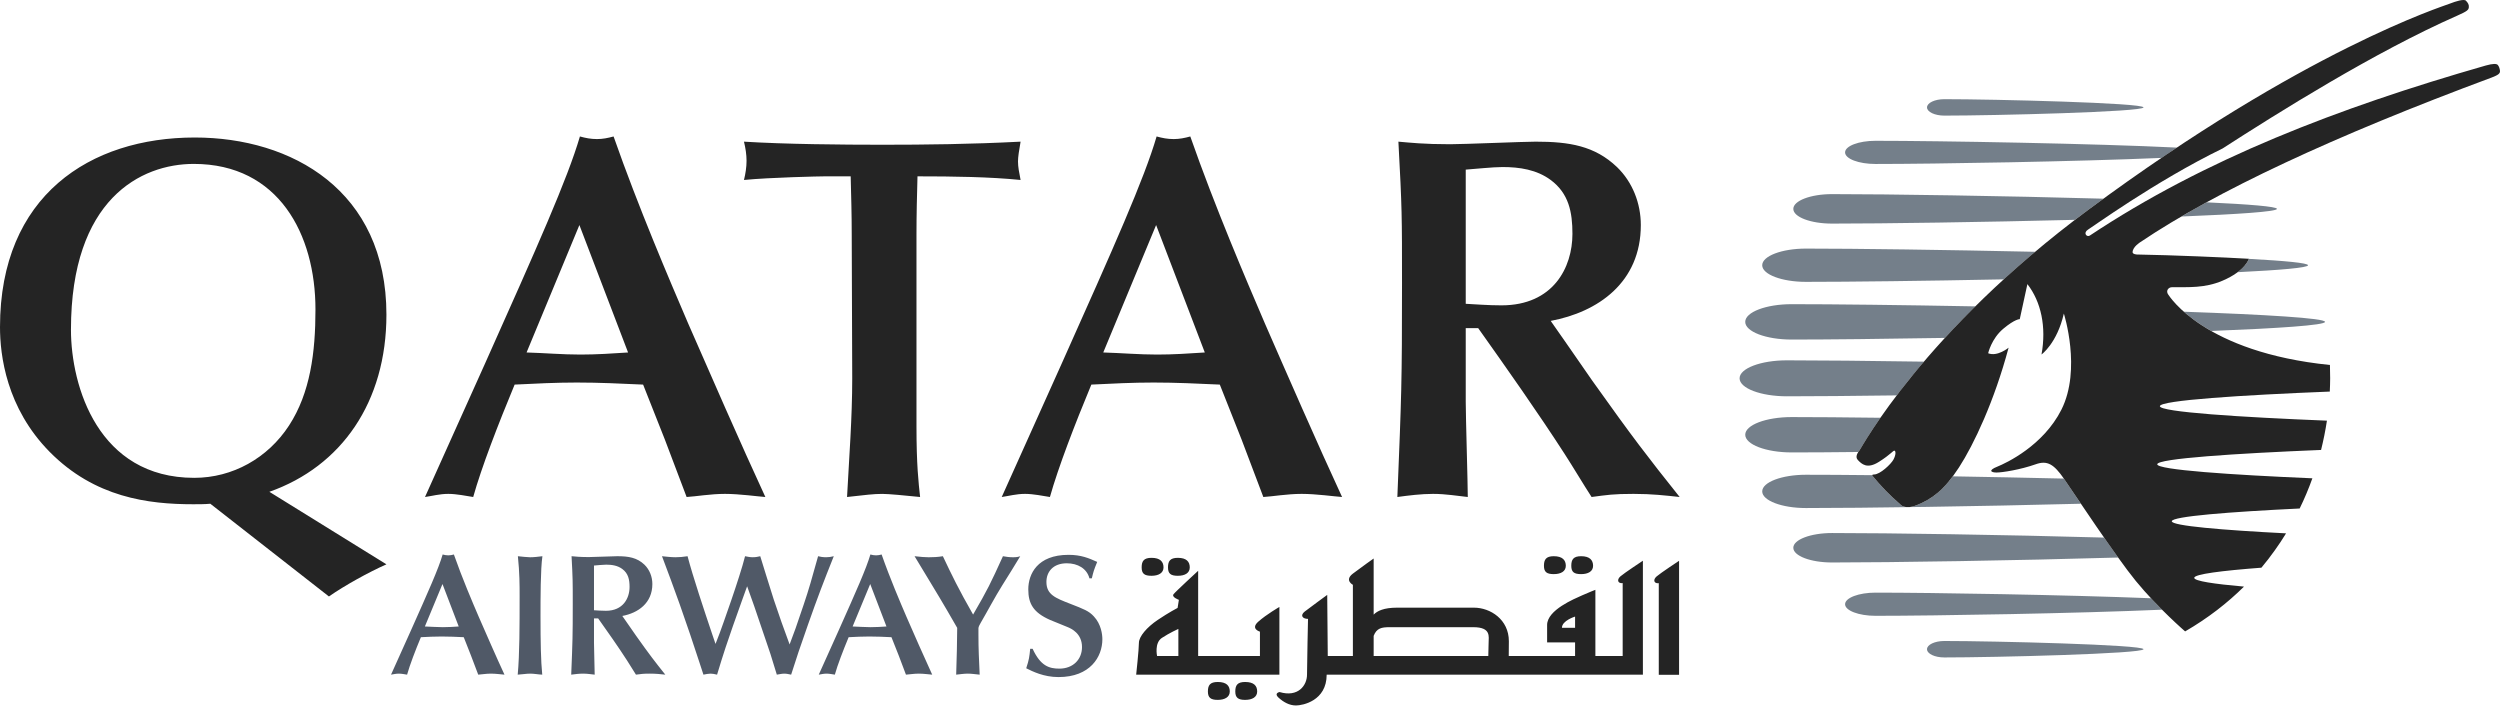 <svg width="317" height="90" viewBox="0 0 317 90" fill="none" xmlns="http://www.w3.org/2000/svg">
<path d="M58.165 79.438C57.488 79.484 56.83 79.526 56.151 79.526C55.384 79.526 54.641 79.46 53.874 79.438L56.107 74.054L58.165 79.438ZM60.639 85.546C61.033 85.524 61.647 85.416 62.258 85.416C62.872 85.416 63.639 85.524 63.968 85.546C62.981 83.422 61.535 80.115 60.705 78.211C59.916 76.375 58.603 73.309 57.553 70.309C57.312 70.374 57.091 70.42 56.852 70.42C56.589 70.42 56.37 70.374 56.129 70.309C55.605 72.103 54.332 74.95 52.123 79.901L49.583 85.546C49.888 85.502 50.197 85.416 50.567 85.416C50.918 85.416 51.336 85.502 51.619 85.546C51.967 84.299 52.669 82.48 53.368 80.797C54.244 80.751 55.121 80.709 55.995 80.709C56.938 80.709 57.858 80.751 58.803 80.797L59.718 83.118L60.639 85.546ZM65.887 75.585C65.887 79.328 65.887 82.942 65.646 85.546C66.13 85.526 66.742 85.416 67.222 85.416C67.726 85.416 68.252 85.526 68.756 85.546C68.58 83.773 68.537 81.408 68.537 78.147C68.537 75.934 68.537 72.149 68.778 70.528C68.252 70.593 67.706 70.661 67.222 70.661C66.895 70.661 66.082 70.574 65.668 70.528C65.887 72.649 65.887 74.205 65.887 75.585ZM78.908 78.103C80.902 77.731 82.719 76.482 82.719 74.053C82.719 73.133 82.368 72.234 81.713 71.599C80.772 70.703 79.697 70.527 78.274 70.527C77.77 70.527 75.23 70.637 74.663 70.637C73.545 70.637 72.975 70.573 72.473 70.527C72.625 73.352 72.625 73.659 72.625 76.528C72.625 80.751 72.603 81.233 72.43 85.546C72.912 85.482 73.438 85.416 73.937 85.416C74.487 85.416 74.967 85.502 75.406 85.546C75.406 84.978 75.318 82.153 75.318 81.517V78.41H75.844C77.027 80.073 78.382 82 79.499 83.731C79.828 84.233 80.31 85.044 80.639 85.546C81.296 85.458 81.559 85.416 82.414 85.416C83.201 85.416 83.749 85.482 84.36 85.546C82.981 83.819 82.388 83.052 80.661 80.621C80.332 80.161 79.85 79.438 79.521 78.98L78.908 78.103ZM75.318 71.711C75.647 71.687 76.458 71.599 76.874 71.599C77.595 71.599 78.32 71.711 78.908 72.149C79.675 72.717 79.828 73.506 79.828 74.426C79.828 75.846 79.019 77.448 76.83 77.448C76.26 77.448 75.734 77.402 75.318 77.38V71.711ZM90.311 80.425C89.286 77.381 87.861 73.112 87.182 70.528C86.634 70.616 86.154 70.659 85.65 70.659C85.124 70.659 84.379 70.574 83.941 70.528C84.714 72.563 85.466 74.607 86.198 76.657C87.206 79.504 87.861 81.477 88.65 83.881L89.196 85.546C89.502 85.483 89.851 85.417 90.094 85.417C90.335 85.417 90.554 85.458 90.925 85.546C91.275 84.409 91.692 83.008 92.001 82.11C92.851 79.614 92.963 79.263 94.08 76.156L94.736 74.339C94.977 75.038 95.393 76.156 95.632 76.855C95.873 77.534 96.991 80.885 97.254 81.63C97.604 82.614 97.69 82.897 98.501 85.546C98.698 85.524 99.112 85.417 99.443 85.417C99.75 85.417 99.989 85.483 100.317 85.546C101.15 82.943 101.238 82.68 102.463 79.176C103.668 75.759 104.411 73.813 105.724 70.528C105.395 70.616 105.071 70.659 104.74 70.659C104.323 70.659 103.975 70.594 103.734 70.528C102.945 73.375 102.553 74.755 101.917 76.636C100.887 79.699 100.756 80.05 100.122 81.715C99.421 79.833 98.742 77.926 98.106 76.002C97.758 74.95 96.419 70.574 96.399 70.528C96.094 70.594 95.873 70.659 95.435 70.659C95.045 70.659 94.755 70.574 94.473 70.528C93.815 73.199 91.494 79.636 91.275 80.227L90.728 81.65L90.311 80.425ZM112.403 79.438C111.724 79.484 111.069 79.526 110.387 79.526C109.622 79.526 108.877 79.46 108.112 79.438L110.343 74.054L112.403 79.438ZM114.875 85.546C115.272 85.524 115.886 85.416 116.497 85.416C117.11 85.416 117.878 85.524 118.204 85.546C117.22 83.422 115.774 80.115 114.941 78.211C114.152 76.375 112.839 73.309 111.79 70.309C111.549 70.374 111.329 70.42 111.088 70.42C110.828 70.42 110.606 70.374 110.365 70.309C109.841 72.103 108.57 74.95 106.359 79.901L103.819 85.546C104.128 85.502 104.433 85.416 104.805 85.416C105.156 85.416 105.57 85.502 105.857 85.546C106.206 84.299 106.909 82.48 107.608 80.797C108.483 80.751 109.359 80.709 110.234 80.709C111.176 80.709 112.094 80.751 113.037 80.797L113.957 83.118L114.875 85.546ZM124.066 79.679C124.066 79.484 124.198 79.243 124.351 78.978C125.271 77.402 126.124 75.758 127.11 74.183C127.436 73.657 129.036 71.119 129.367 70.528C129.124 70.615 128.883 70.661 128.447 70.661C127.962 70.661 127.524 70.593 127.173 70.528C125.598 73.988 125.247 74.731 123.389 77.928C121.528 74.667 120.696 72.938 119.556 70.528C118.923 70.637 118.285 70.661 117.761 70.661C117.279 70.661 116.775 70.615 115.966 70.528C117.104 72.432 118.967 75.454 120.082 77.38L121.373 79.613C121.373 80.972 121.307 83.838 121.243 85.546C121.658 85.502 122.271 85.416 122.707 85.416C123.211 85.416 123.718 85.502 124.222 85.546C124.132 83.51 124.066 82.329 124.066 80.488V79.679ZM130.628 82.264C130.521 83.314 130.497 83.599 130.124 84.736C130.913 85.13 132.338 85.853 134.218 85.853C138.226 85.853 139.78 83.294 139.78 81.059C139.78 80.445 139.626 79.152 138.708 78.168C138.073 77.467 137.415 77.228 135.73 76.57C133.806 75.825 132.686 75.387 132.686 73.79C132.686 72.499 133.541 71.425 135.27 71.425C136.648 71.425 137.812 72.082 138.139 73.329H138.445C138.643 72.499 138.686 72.323 139.125 71.25C138.051 70.77 137.087 70.353 135.489 70.353C131.525 70.353 130.387 72.805 130.387 74.73C130.387 76.549 131.025 77.666 133.146 78.606C133.758 78.869 134.79 79.262 135.401 79.527C135.818 79.7 137.198 80.311 137.198 82.043C137.198 83.621 136.057 84.782 134.33 84.782C133.037 84.782 131.941 84.453 130.935 82.264H130.628Z" fill="#505967"/>
<path d="M8.998 41.803C8.998 25.253 17.865 20.784 24.566 20.784C35.337 20.784 40.001 29.719 40.001 39.243C40.001 44.693 39.343 49.817 36.65 53.956C33.957 58.092 29.493 60.59 24.63 60.59C12.48 60.59 8.998 49.028 8.998 41.803ZM41.708 75.632C43.678 74.252 46.766 72.545 48.999 71.558L34.156 62.361C43.284 59.144 48.999 50.998 48.999 39.898C48.999 24.137 36.979 17.436 24.696 17.436C11.431 17.436 0 24.793 0 41.476C0 45.02 0.789 51.721 6.305 57.305C12.02 63.086 18.785 63.939 24.5 63.939C25.222 63.939 25.943 63.939 26.668 63.875L41.708 75.632ZM79.64 44.694C77.602 44.828 75.635 44.959 73.594 44.959C71.298 44.959 69.064 44.76 66.768 44.694L73.467 28.536L79.64 44.694ZM87.063 63.019C88.244 62.953 90.085 62.624 91.921 62.624C93.765 62.624 96.059 62.953 97.047 63.019C94.091 56.648 89.756 46.73 87.258 41.014C84.894 35.498 80.953 26.301 77.802 17.303C77.079 17.502 76.421 17.634 75.7 17.634C74.911 17.634 74.254 17.502 73.533 17.303C71.955 22.692 68.146 31.23 61.513 46.072L53.891 63.019C54.811 62.89 55.732 62.624 56.847 62.624C57.897 62.624 59.148 62.89 60.001 63.019C61.05 59.274 63.156 53.823 65.256 48.766C67.881 48.636 70.509 48.505 73.136 48.505C75.961 48.505 78.72 48.636 81.547 48.766L84.302 55.73L87.063 63.019ZM116.209 29.719C116.209 27.223 116.273 24.727 116.338 22.36C120.87 22.36 125.536 22.428 129.41 22.82C129.213 21.771 129.082 21.181 129.082 20.458C129.082 19.932 129.213 19.075 129.41 17.962C123.106 18.288 117.324 18.354 111.872 18.354C106.814 18.354 99.523 18.288 94.334 17.962C94.533 18.751 94.662 19.603 94.662 20.392C94.662 21.181 94.533 22.034 94.334 22.82C97.687 22.494 103.992 22.36 104.581 22.36H107.866C107.932 24.924 107.998 27.223 107.998 29.653L108.063 47.976C108.063 52.971 107.671 58.028 107.406 63.019C109.77 62.758 110.757 62.626 111.872 62.626C112.661 62.626 114.763 62.824 116.669 63.019C116.47 61.182 116.209 59.012 116.209 54.023V29.719ZM152.768 44.694C150.732 44.828 148.762 44.959 146.726 44.959C144.425 44.959 142.194 44.76 139.893 44.694L146.595 28.536L152.768 44.694ZM160.19 63.019C161.372 62.953 163.212 62.624 165.051 62.624C166.89 62.624 169.189 62.953 170.175 63.019C167.218 56.648 162.884 46.73 160.388 41.014C158.023 35.498 154.081 26.301 150.929 17.303C150.206 17.502 149.549 17.634 148.828 17.634C148.039 17.634 147.381 17.502 146.658 17.303C145.085 22.692 141.274 31.23 134.638 46.072L127.02 63.019C127.939 62.89 128.861 62.624 129.977 62.624C131.026 62.624 132.273 62.89 133.13 63.019C134.182 59.274 136.281 53.823 138.383 48.766C141.008 48.636 143.636 48.505 146.266 48.505C149.09 48.505 151.85 48.636 154.672 48.766L157.431 55.73L160.19 63.019ZM196.628 40.69C202.604 39.572 208.056 35.829 208.056 28.536C208.056 25.777 207.004 23.084 205.032 21.181C202.209 18.488 198.99 17.962 194.721 17.962C193.209 17.962 185.592 18.289 183.882 18.289C180.532 18.289 178.824 18.091 177.317 17.962C177.775 26.434 177.775 27.352 177.775 35.956C177.775 48.636 177.709 50.078 177.185 63.019C178.629 62.824 180.205 62.624 181.715 62.624C183.356 62.624 184.803 62.889 186.115 63.019C186.115 61.309 185.855 52.839 185.855 50.933V41.606H187.432C190.978 46.598 195.052 52.379 198.401 57.568C199.385 59.081 200.829 61.511 201.813 63.019C203.785 62.758 204.574 62.624 207.134 62.624C209.498 62.624 211.142 62.824 212.981 63.019C208.843 57.831 207.072 55.533 201.881 48.242C200.895 46.861 199.45 44.694 198.464 43.315L196.628 40.69ZM185.855 21.508C186.839 21.444 189.269 21.181 190.518 21.181C192.685 21.181 194.851 21.508 196.628 22.821C198.924 24.53 199.385 26.892 199.385 29.654C199.385 33.923 196.954 38.718 190.387 38.718C188.677 38.718 187.102 38.584 185.855 38.522V21.508Z" fill="#242424"/>
<path d="M294.814 40.814C294.814 41.237 288.869 41.634 280.381 41.967C278.882 41.117 277.745 40.262 276.912 39.526C287.205 39.889 294.814 40.339 294.814 40.814ZM288.717 26.485C288.717 26.838 283.734 27.169 276.609 27.453C277.63 26.857 278.682 26.257 279.787 25.654C285.169 25.902 288.717 26.189 288.717 26.485ZM235.632 57.312C232.334 57.352 229.441 57.367 227.182 57.367C223.93 57.367 221.296 56.365 221.296 55.123C221.296 53.887 223.93 52.885 227.182 52.885C230.061 52.885 233.962 52.916 238.437 52.973C236.706 55.471 235.884 56.972 235.807 57.067C235.757 57.139 235.693 57.224 235.632 57.312ZM237.409 60.313C238.496 61.626 239.539 62.73 240.935 63.938C240.935 63.938 241.461 64.69 243.058 64.045C244.684 63.383 246.063 62.483 247.616 60.399C252.153 60.475 256.963 60.576 261.699 60.684C262.089 61.251 262.88 62.426 263.855 63.874C250.654 64.216 236.326 64.42 228.987 64.42C225.93 64.42 223.449 63.471 223.449 62.31C223.449 61.142 225.93 60.199 228.987 60.199C231.222 60.199 234.102 60.215 237.398 60.252C237.397 60.273 237.401 60.294 237.409 60.313ZM232.302 71.323C229.589 71.323 227.391 70.487 227.391 69.457C227.391 68.425 229.589 67.588 232.302 67.588C239.479 67.588 254.192 67.807 266.793 68.165C267.4 69.035 268.007 69.9 268.584 70.696C255.61 71.077 239.819 71.323 232.302 71.323ZM274.153 77.309C263.57 77.774 245.374 78.085 237.814 78.085C235.686 78.085 233.957 77.421 233.957 76.617C233.957 75.806 235.686 75.146 237.814 75.146C245.046 75.146 262.029 75.431 272.748 75.858C273.232 76.378 273.706 76.867 274.153 77.309ZM246.544 81.278C252.787 81.278 271.794 81.75 271.794 82.319C271.794 82.898 252.785 83.365 246.544 83.365C245.328 83.365 244.344 82.898 244.344 82.319C244.344 81.75 245.328 81.278 246.544 81.278ZM246.613 42.847C238.754 42.981 231.713 43.056 227.181 43.056C223.931 43.056 221.295 42.054 221.295 40.814C221.295 39.576 223.931 38.57 227.181 38.57C232.445 38.57 241.095 38.671 250.472 38.848C249.154 40.151 247.868 41.484 246.613 42.847ZM285.159 32.824C289.763 33.074 292.66 33.348 292.66 33.633C292.66 33.947 289.154 34.247 283.727 34.514C284.887 33.642 285.141 32.881 285.159 32.824ZM228.988 35.74C225.929 35.74 223.448 34.798 223.448 33.632C223.448 32.468 225.929 31.521 228.988 31.521C235.262 31.521 246.642 31.675 258.058 31.927C256.707 33.065 255.38 34.231 254.076 35.422C244.056 35.624 234.532 35.74 228.988 35.74ZM263.104 27.875C251.433 28.171 238.788 28.353 232.301 28.353C229.588 28.353 227.392 27.518 227.392 26.486C227.392 25.453 229.588 24.614 232.301 24.614C239.461 24.614 254.139 24.838 266.723 25.193C266.096 25.648 265.465 26.104 264.825 26.582C264.242 27.016 263.667 27.443 263.104 27.875ZM237.813 20.792C235.685 20.792 233.956 20.137 233.956 19.324C233.956 18.513 235.685 17.853 237.813 17.853C245.84 17.853 265.862 18.208 276.03 18.715C275.381 19.14 274.733 19.58 274.077 20.023C263.479 20.481 245.358 20.792 237.813 20.792ZM226.575 50.251C223.266 50.251 220.579 49.232 220.579 47.968C220.579 46.712 223.266 45.689 226.575 45.689C230.723 45.689 236.932 45.75 243.953 45.857C242.766 47.252 241.617 48.679 240.506 50.135C234.916 50.21 230.029 50.251 226.575 50.251ZM244.345 13.619C244.345 13.043 245.329 12.576 246.545 12.576C252.786 12.576 271.795 13.043 271.795 13.619C271.795 14.191 252.788 14.66 246.545 14.66C245.329 14.66 244.345 14.191 244.345 13.619Z" fill="#747F8A"/>
<path d="M295.436 46.28C295.48 47.404 295.474 48.529 295.417 49.652C284.358 50.091 273.872 50.757 273.872 51.506C273.872 52.243 284.124 52.902 295.055 53.339C294.865 54.587 294.617 55.827 294.312 57.053C283.537 57.493 273.537 58.142 273.537 58.872C273.537 59.575 282.873 60.209 293.21 60.649C292.737 61.968 292.2 63.251 291.597 64.478C282.719 64.905 275.382 65.475 275.382 66.097C275.382 66.678 281.792 67.215 289.872 67.629C289.419 68.368 288.945 69.091 288.45 69.774C287.924 70.519 287.352 71.258 286.747 71.983C281.696 72.367 278.229 72.803 278.229 73.27C278.229 73.671 280.712 74.046 284.538 74.381C282.45 76.448 279.982 78.378 277.074 80.063C277.074 80.063 273.649 77.114 270.822 73.669C268.302 70.596 262.955 62.497 261.697 60.684C260.436 58.872 259.608 58.342 258.135 58.867C256.161 59.567 253.867 59.917 253.161 59.917C252.455 59.917 252.067 59.643 253.251 59.174C254.43 58.699 259.091 56.498 261.385 51.951C263.963 46.83 261.697 39.758 261.697 39.758C260.831 43.538 258.863 44.95 258.863 44.95C259.499 41.439 258.806 38.257 257.073 36.024L256.106 40.468C256.106 40.468 255.501 40.437 254.005 41.695C252.51 42.955 252.098 44.792 252.098 44.792C253.275 45.265 254.691 44.084 254.691 44.084C252.883 50.849 250.29 56.356 248.399 59.269C246.51 62.181 244.952 63.279 243.058 64.048C241.461 64.688 240.935 63.936 240.935 63.936C239.539 62.731 238.496 61.627 237.409 60.314C237.409 60.314 237.321 60.16 237.615 60.165C238.393 60.176 239.778 58.846 240.08 58.293C240.426 57.66 240.389 57.176 240.216 57.143C240.045 57.114 239.749 57.616 238.248 58.563C236.756 59.507 236.07 58.852 235.572 58.326C235.186 57.908 235.566 57.39 235.807 57.066C236.035 56.777 243.93 42.052 264.824 26.583C292.204 6.31 309.69 0.835 310.691 0.441C311.353 0.18 312.434 -0.164 312.679 0.088C312.951 0.373 313.084 0.601 313.047 0.932C313.012 1.26 312.837 1.429 311.57 1.988C301.06 6.619 288.79 14.337 281.819 18.829C273.246 23.006 265.061 28.971 264.763 29.114C264.103 29.524 264.589 30.12 264.988 29.87C279.465 20.241 296.438 13.682 315.195 8.308C316.091 8.054 316.582 8.054 316.731 8.251C316.9 8.47 316.972 8.72 316.998 8.996C317.022 9.34 316.737 9.522 315.968 9.822C295.818 17.308 280.966 24.262 271.414 30.69C271.414 30.69 270.425 31.286 270.412 31.976C270.408 32.239 270.942 32.27 270.942 32.27C275.724 32.355 282.117 32.636 285.159 32.813C285.159 32.813 284.725 34.354 281.812 35.594C279.564 36.554 277.482 36.401 275.422 36.418C274.964 36.409 274.576 36.872 274.942 37.365C275.126 37.61 279.509 44.667 295.436 46.28ZM149.417 83.181H146.717C146.717 83.181 146.353 81.52 147.33 80.884C148.312 80.24 149.417 79.745 149.417 79.745L149.417 83.181ZM162.228 76.962C162.228 76.962 160.587 77.904 159.548 78.829C158.516 79.745 159.76 80.093 159.76 80.093V83.181H151.926V72.375C151.926 72.375 149.071 75 148.803 75.349C148.527 75.721 149.482 76.059 149.482 76.059L149.32 77.082C149.32 77.082 148.183 77.672 146.802 78.605C145.43 79.528 144.414 80.705 144.414 81.52C144.414 82.337 144.067 85.546 144.067 85.546H162.228V76.962ZM146.009 73.01C146.903 73.01 147.534 72.657 147.534 71.945C147.534 71.231 147.116 70.733 146.009 70.733C145.025 70.733 144.762 71.163 144.762 71.945C144.762 72.734 145.104 73.01 146.009 73.01ZM149.349 73.01C150.252 73.01 150.863 72.657 150.863 71.945C150.863 71.231 150.449 70.733 149.349 70.733C148.36 70.733 148.102 71.163 148.102 71.945C148.102 72.734 148.441 73.01 149.349 73.01ZM154.409 86.475C153.431 86.475 153.162 86.893 153.162 87.68C153.162 88.46 153.508 88.745 154.409 88.745C155.303 88.745 155.936 88.39 155.936 87.68C155.936 86.963 155.524 86.475 154.409 86.475ZM157.88 86.475C156.903 86.475 156.635 86.893 156.635 87.68C156.635 88.46 156.99 88.745 157.88 88.745C158.787 88.745 159.41 88.39 159.41 87.68C159.41 86.963 159 86.475 157.88 86.475ZM197.013 72.798C197.914 72.798 198.545 72.454 198.545 71.741C198.545 71.034 198.129 70.527 197.013 70.527C196.038 70.527 195.773 70.957 195.773 71.741C195.773 72.526 196.121 72.798 197.013 72.798ZM200.482 72.798C201.376 72.798 202.003 72.454 202.003 71.741C202.003 71.034 201.587 70.527 200.482 70.527C199.5 70.527 199.24 70.957 199.24 71.741C199.24 72.526 199.575 72.798 200.482 72.798ZM210.059 73.091C209.57 73.514 209.713 74.021 210.333 73.951V85.561H212.906V71.108C212.906 71.108 210.539 72.671 210.059 73.091ZM199.72 79.602H198.054C198.054 78.688 199.72 78.182 199.72 78.182V79.602ZM188.756 81.52C188.756 81.941 188.736 82.626 188.716 83.181H174.18V80.626C174.559 79.642 175.199 79.528 176.19 79.528H186.816C189.111 79.528 188.756 80.735 188.756 81.52ZM205.755 73.937V83.181H202.295V74.788C202.295 74.788 201.587 75.059 200.616 75.489C199.654 75.925 196.174 77.338 196.174 79.249V81.458H199.72V83.181H191.309C191.315 82.775 191.324 82.179 191.324 81.305C191.324 78.55 188.977 77.051 186.889 77.051H177.165C175.462 77.051 174.64 77.463 174.18 77.935V70.819C174.18 70.819 172.662 71.886 171.546 72.734C170.433 73.582 171.546 74.152 171.546 74.152V83.181H168.36L168.292 75.432C168.292 75.432 166.074 77.051 165.439 77.544C164.818 78.035 165.162 78.474 165.857 78.474C165.857 78.474 165.73 84.196 165.73 85.546C165.73 86.904 164.606 88.456 162.246 87.75C162.246 87.75 161.496 87.895 162.118 88.46C162.739 89.023 163.488 89.453 164.327 89.453C165.162 89.453 168.222 88.877 168.222 85.546H208.319V71.099C208.319 71.099 205.959 72.657 205.472 73.08C204.984 73.503 205.126 74.012 205.755 73.937Z" fill="#242424"/>
</svg>
